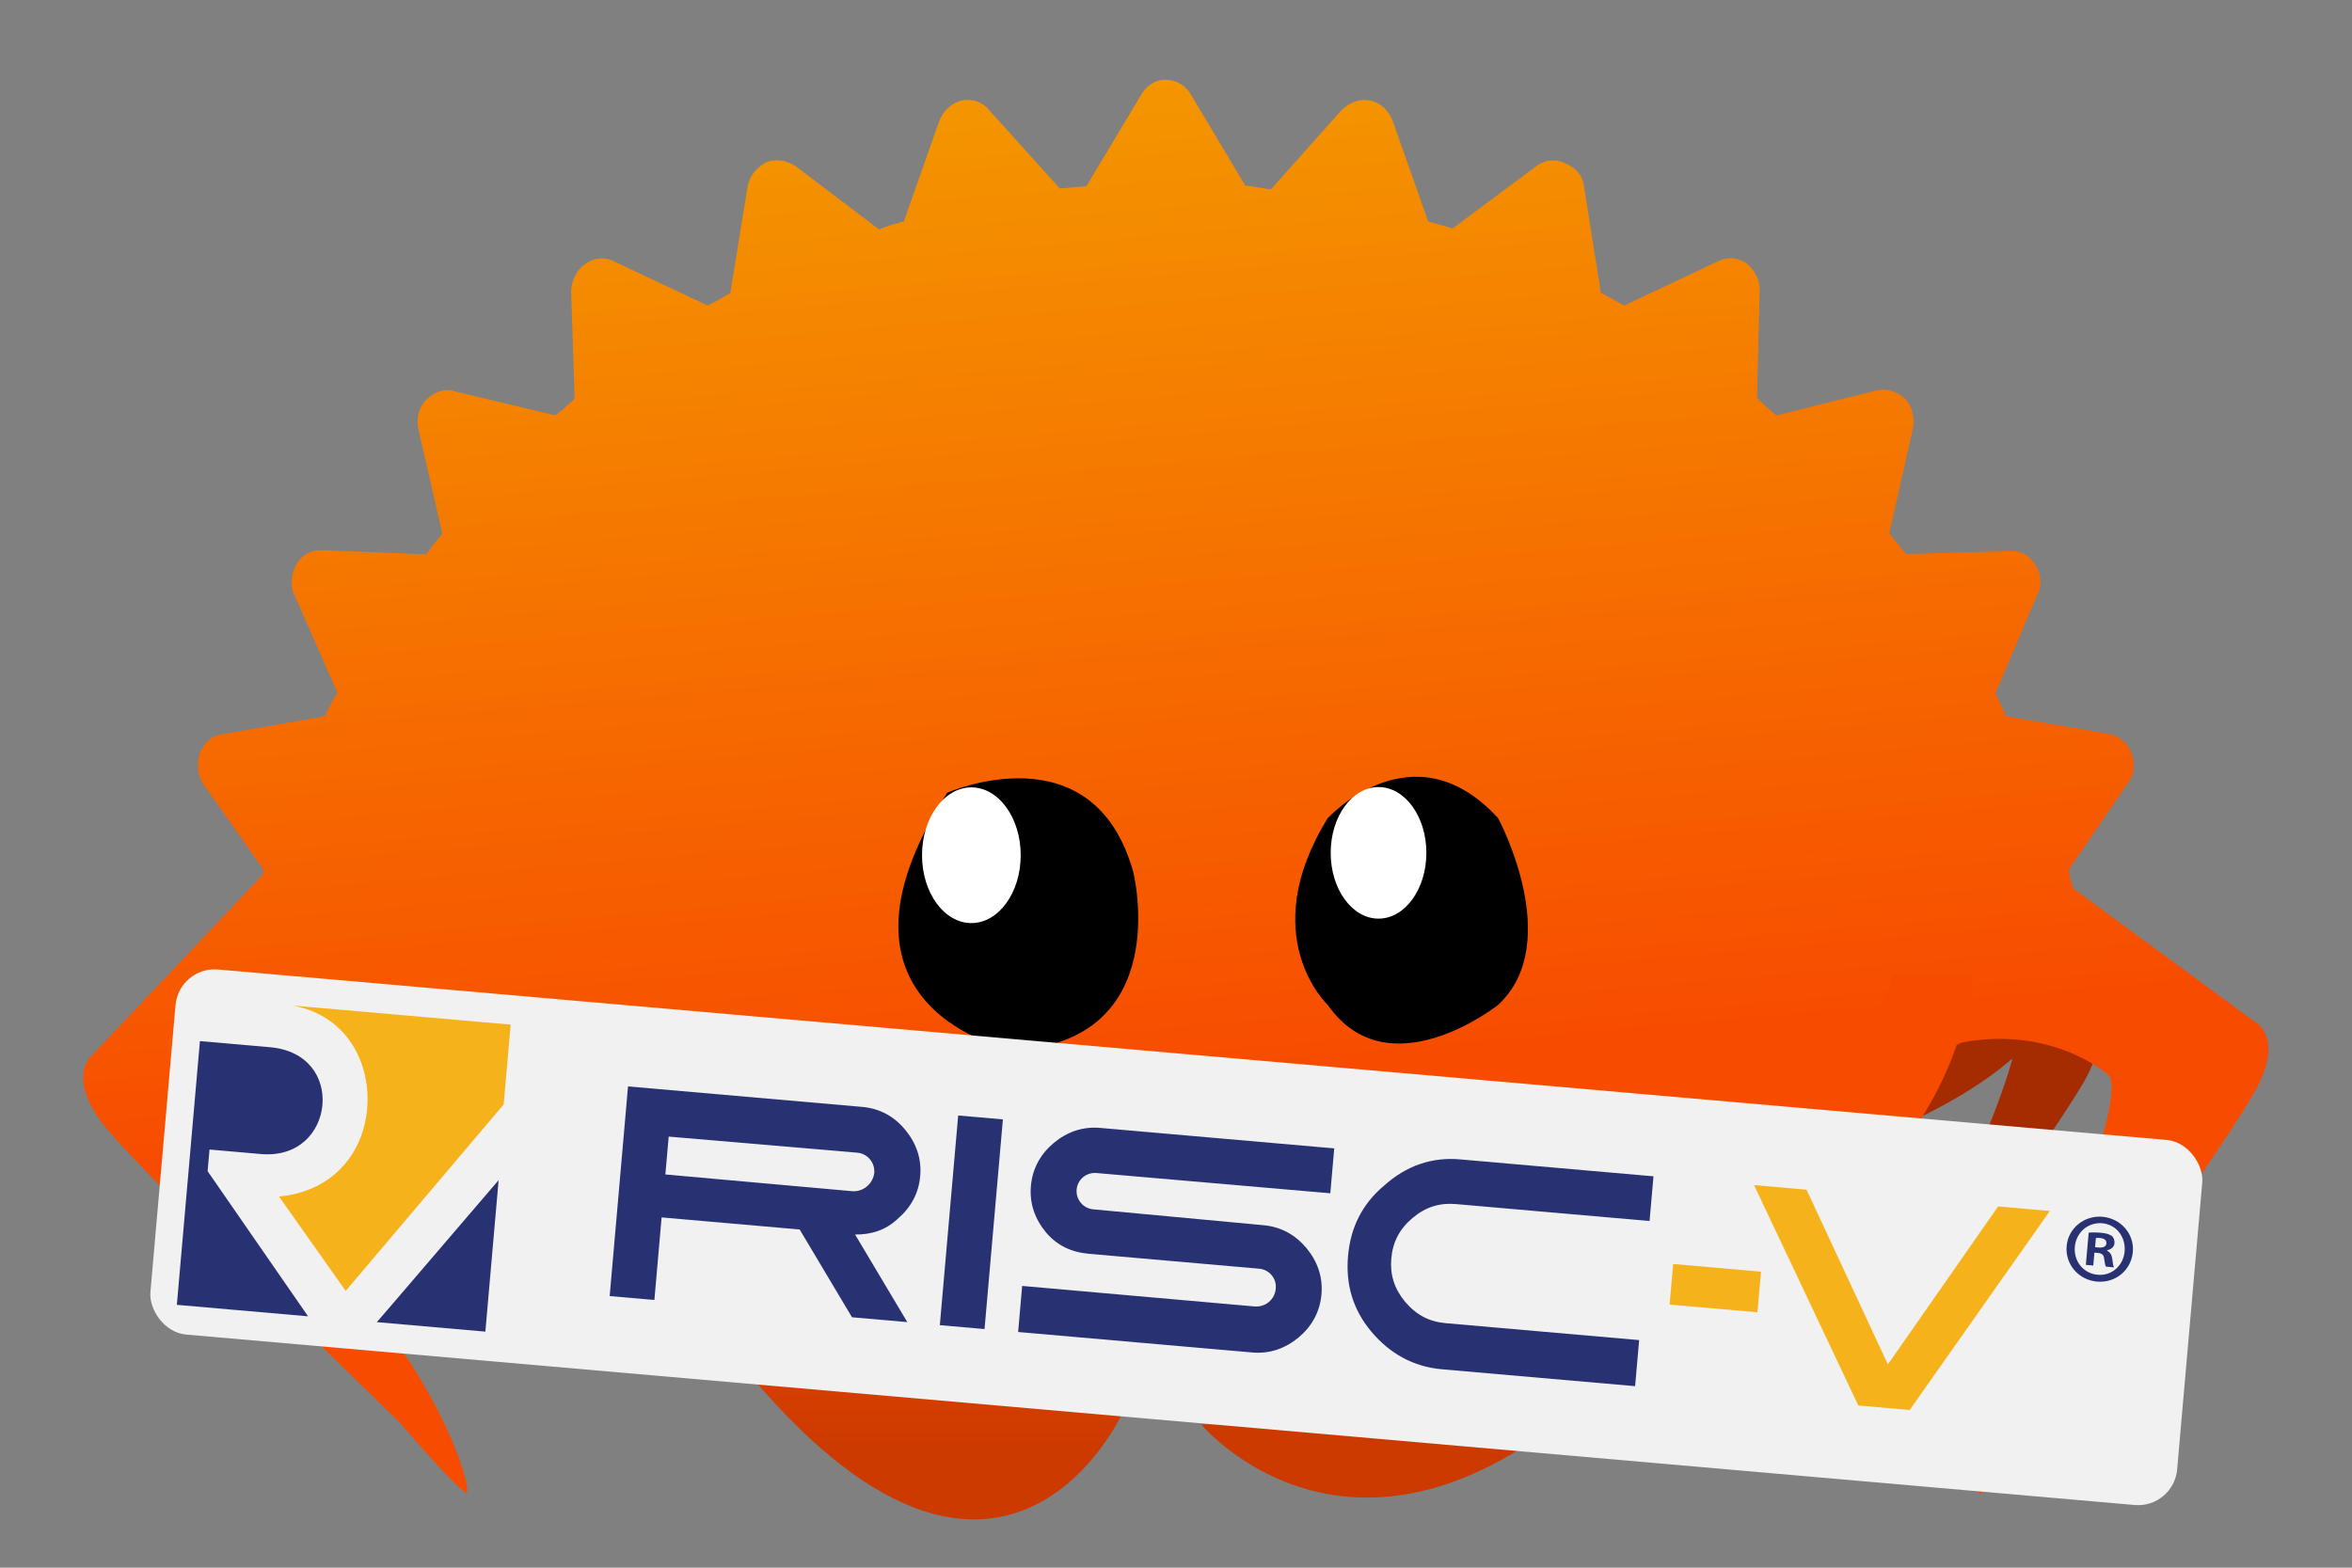 <svg width="1200" height="800" viewBox="0 0 1200 800" fill="none" xmlns="http://www.w3.org/2000/svg">
<rect x="0" y="0" width="1200" height="800" fill="#808080" stroke="none"/>
<g clip-path="url(#clip0_1_3)">
<path d="M597.344 357.461C476.106 357.461 365.954 372.037 284.405 395.79V598.691C365.954 622.445 476.106 637.02 597.344 637.02C736.104 637.02 860.331 617.928 943.775 587.834V406.65C860.331 376.555 736.104 357.461 597.344 357.461Z" fill="#A52B00"/>
<path d="M1068.75 522.322L1054.54 492.881C1054.61 491.763 1054.67 490.644 1054.67 489.521C1054.67 456.146 1019.96 425.386 961.573 400.759V578.285C988.818 566.793 1010.92 553.968 1026.73 540.16C1022.08 558.867 1006.16 596.713 993.479 623.328C972.629 661.394 965.079 694.531 966.047 696.172C966.664 697.205 973.777 686.232 984.266 668.451C1008.68 633.67 1054.93 567.269 1064.18 550.355C1074.65 531.181 1068.75 522.322 1068.75 522.322Z" fill="#A52B00"/>
<path d="M149.064 491.467C149.064 497.895 150.357 504.227 152.852 510.436L144.341 525.586C144.341 525.586 137.523 534.432 149.529 553.094C160.119 569.549 213.164 633.961 241.161 667.692C253.187 684.985 261.34 695.637 262.054 694.608C263.178 692.975 254.578 660.508 230.695 623.467C219.551 603.572 206.241 577.215 198.253 557.746C220.556 571.862 249.736 584.666 284.405 595.686V387.251C200.861 413.799 149.064 450.684 149.064 491.467Z" fill="#A52B00"/>
<path d="M582.065 48.637L554.289 95.029C549.776 95.424 545.262 95.819 540.749 96.214L504.653 56.168C501.249 51.918 495.787 50.122 490.587 51.335C485.387 52.548 481.203 56.704 479.341 61.414L461.119 113.034C456.671 114.181 452.224 115.328 448.594 117.162L405.568 84.544C401.544 81.864 395.395 80.886 391.013 82.785C385.945 85.503 382.513 89.593 381.47 94.99L372.602 149.581C368.973 151.415 365.409 154 361.028 155.899L313.592 133.521C308.815 130.907 302.798 131.433 298.548 134.837C294.232 137.488 291.684 143.017 291.392 148.348L293.187 203.523C290.376 206.043 286.878 209.381 283.315 211.966L232.221 199.761C226.758 197.965 221.625 199.93 217.44 204.086C213.943 207.424 212.212 213.639 213.425 218.839L225.686 272.34C222.94 275.612 220.194 278.884 217.515 282.908L164.268 280.745C158.937 280.453 153.869 283.17 151.255 287.947C148.641 292.723 147.663 298.873 150.38 303.941L172.156 353.577C169.476 357.601 167.549 361.56 165.621 365.518L114.114 374.572C108.096 375.099 103.912 379.255 102.05 383.966C100.254 389.428 100.78 395.446 103.432 399.762L134.592 444.03C133.905 444.848 133.971 445.6 134.037 446.352L46.629 538.891C46.629 538.891 33.879 549.102 52.731 573.982C69.75 595.232 157.578 680.777 203.979 725.985C223.386 748.542 236.738 762.534 238.176 761.65C240.235 759.196 229.028 717.73 190.704 669.542C161.114 625.895 122.649 558.769 131.083 551.209C131.083 551.209 141.313 538.187 162.469 528.756C161.651 528.07 161.651 528.07 162.469 528.756C162.469 528.756 597.665 729.441 1001.06 531.944C1047.3 523.35 1075.24 548.192 1075.24 548.192C1084.86 554.172 1059.81 623.065 1039.56 668.799C1011.49 720.522 1007.46 761.047 1009.85 762.354C1011.42 762.975 1021.45 747.696 1035.96 722.929C1071.81 673.557 1138.58 579.033 1150.96 555.969C1165.34 529.698 1151.01 521.857 1151.01 521.857L1057.86 453.452C1056.84 450.509 1055.83 447.566 1055.5 443.805L1085.73 399.472C1089.16 395.382 1089.39 389.298 1087.42 384.164C1085.46 379.031 1081.37 375.599 1075.97 374.555L1023.63 365.49C1021.8 361.861 1019.9 357.479 1018.07 353.85L1039.43 303.471C1042.05 298.695 1041.52 292.677 1038.05 287.675C1035.4 283.359 1030.62 280.745 1025.36 281.206L972.438 282.803C969.853 279.24 966.515 275.742 963.929 272.178L975.937 218.828C976.98 213.431 975.702 207.479 972.364 203.982C968.208 199.797 962.745 198.001 957.546 199.214L906.367 212.03C903.095 209.284 899.823 206.538 896.485 203.041L897.765 148.355C898.056 143.024 895.339 137.956 891.249 134.524C886.406 131.158 881.075 130.866 876.007 133.583L828.693 155.914C824.735 153.986 820.71 151.307 816.752 149.379L808.253 95.549C807.726 89.532 803.57 85.347 798.86 83.486C794.083 80.872 788.065 81.398 783.815 84.802L741.118 116.582C737.225 115.407 733.333 114.231 728.688 113.122L710.541 61.652C708.576 56.518 704.42 52.334 699.023 51.29C693.626 50.246 688.492 52.212 684.308 56.367L648.418 96.648C644.591 96.224 639.946 95.115 635.367 94.757L607.837 48.656C605.12 43.588 600.343 40.974 595.012 40.683C589.681 40.391 584.679 43.861 582.065 48.637Z" fill="url(#paint0_linear_1_3)"/>
<path d="M450.328 650.959C448.664 649.539 447.792 648.697 447.792 648.697L590.334 637.02C474.061 483.629 380.91 605.822 370.995 619.484V650.959H450.328Z" fill="black"/>
<path d="M747.12 649.307C748.783 647.887 749.656 647.043 749.656 647.043L612.672 637.02C729 477.333 816.541 604.168 826.455 617.83V649.307H747.12Z" fill="black"/>
<path d="M966.051 497.019C966.051 497.019 950.552 559.012 853.555 624.211L826.567 630.624C826.567 630.624 738.654 470.298 614.134 650.933C614.134 650.933 652.879 628.487 756.824 656.01C756.824 656.01 708.994 729.225 612.798 726.82C612.798 726.82 704.986 837.713 845.539 677.654C845.539 677.654 994.108 620.203 1006.13 497.019L966.051 497.019Z" fill="url(#paint1_linear_1_3)"/>
<path d="M677.392 417.547C677.392 417.547 720.878 369.932 764.366 417.547C764.366 417.547 798.536 481.039 764.366 512.781C764.366 512.781 708.454 557.225 677.392 512.781C677.392 512.781 640.117 477.86 677.392 417.547Z" fill="black"/>
<path d="M727.738 435.211C727.738 453.752 716.808 468.783 703.33 468.783C689.853 468.783 678.924 453.752 678.924 435.211C678.924 416.67 689.853 401.637 703.33 401.637C716.808 401.637 727.738 416.67 727.738 435.211Z" fill="white"/>
<path d="M483.3 404.545C483.3 404.545 557.896 371.517 578.256 445.236C578.256 445.236 599.583 531.162 516.997 536.012C516.997 536.012 411.687 515.729 483.3 404.545Z" fill="black"/>
<path d="M520.766 436.428C520.766 455.547 509.496 471.055 495.593 471.055C481.695 471.055 470.422 455.547 470.422 436.428C470.422 417.304 481.695 401.801 495.593 401.801C509.496 401.801 520.766 417.304 520.766 436.428Z" fill="white"/>
<path d="M371.327 687.667C507.569 862.392 572.105 722.086 572.105 722.086C495.618 713.481 441.36 662.57 441.36 662.57C533.144 650.858 586.207 649.902 586.207 649.902C463.35 487.846 363.679 634.605 363.679 634.605C338.82 625.522 313.245 590.864 294.363 558.835L218.115 536.367C305.836 685.516 371.327 687.667 371.327 687.667Z" fill="url(#paint2_linear_1_3)"/>
<rect x="91.298" y="493" width="1038" height="187" rx="20" transform="rotate(5 91.298 493)" fill="#F1F1F1"/>
<g clip-path="url(#clip1_1_3)">
<path d="M187.315 565.846C185.319 588.658 169.667 608.068 142.343 610.596L176.376 658.746L180.182 654.26L256.975 563.608L260.539 522.864L149.464 513.146C177.512 518.411 189.31 543.033 187.315 565.846Z" fill="#F5B21B"/>
<path d="M106.898 586.616L133.098 588.908C152.424 590.599 163.29 577.697 164.502 563.85C165.713 550.003 157.192 536.107 137.866 534.416L102.003 531.279L90.228 665.865L157.172 671.721L105.931 597.674L106.898 586.616ZM197.829 668.252L254.399 602.231L247.635 679.536L192.247 674.69L197.829 668.252Z" fill="#283272"/>
<path d="M511.679 571.236L488.866 569.24L479.506 676.232L502.319 678.228L511.679 571.236Z" fill="#283272"/>
<path d="M640.048 666.688L521.51 656.217L519.453 679.727L638.897 690.177C647.863 690.961 655.739 688.137 662.555 682.509C669.272 676.873 673.43 669.508 674.214 660.542C674.998 651.576 672.174 643.7 666.547 636.884C660.911 630.167 653.545 626.009 644.579 625.225L557.755 617.127C552.674 616.682 548.856 612.132 549.301 607.052C549.754 601.871 554.295 598.153 559.476 598.606L678.729 608.939L680.733 586.027L561.29 575.577C552.324 574.792 544.448 577.617 537.631 583.244C530.915 588.88 526.757 596.246 525.972 605.211C525.188 614.177 528.012 622.053 533.64 628.87C539.276 635.586 546.603 639.038 555.668 639.831L642.437 647.423C647.617 647.876 651.435 652.426 650.882 657.597C650.502 663.085 645.627 667.176 640.048 666.688Z" fill="#283272"/>
<path d="M744.888 591.639L843.611 600.277L841.615 623.089L742.892 614.452C734.624 613.729 727.515 615.817 720.69 621.544C713.973 627.18 710.574 633.91 709.85 642.178C709.127 650.446 711.315 657.564 716.942 664.381C722.678 671.106 729.307 674.497 737.576 675.22L836.299 683.857L834.242 707.368L735.619 698.739C721.174 697.475 709.11 690.799 699.656 679.532C690.202 668.265 686.509 655.394 687.773 640.949C689.037 626.504 694.908 614.47 706.175 605.016C717.503 594.865 730.443 590.376 744.888 591.639Z" fill="#283272"/>
<path d="M434.694 607.866L339.475 599.335L341.166 580.008L437.416 588.228C442.596 588.682 446.414 593.232 446.06 598.421C445.464 604.09 440.372 608.363 434.694 607.866ZM462.969 674.785L436.272 629.988C444.601 630.014 451.719 627.826 457.838 622.137C464.563 616.402 468.712 609.136 469.497 600.17C470.281 591.204 467.457 583.328 461.83 576.512C456.202 569.695 448.828 565.637 439.862 564.853L320.418 554.403L311.058 661.394L333.871 663.39L337.557 621.251L407.988 627.413L434.686 672.21L462.978 674.685L462.969 674.785Z" fill="#283272"/>
<path d="M948.116 717.23L894.915 604.765L921.713 607.11L963.2 696.265L1019.44 615.66L1045.84 617.969L974.316 719.522" fill="#F5B21B"/>
<path d="M898.478 648.944L853.65 645.022L851.837 665.743L896.665 669.665L898.478 648.944Z" fill="#F5B21B"/>
<path d="M1088.18 638.839C1087.37 648.104 1079.45 654.839 1069.89 654.003C1060.53 653.183 1053.59 645.249 1054.41 635.884C1055.2 626.819 1063.32 620.101 1072.78 620.929C1082.24 621.856 1088.97 629.774 1088.18 638.839ZM1058.59 636.25C1057.96 643.523 1062.82 649.871 1070.29 650.525C1077.47 651.152 1083.35 645.845 1083.99 638.573C1084.62 631.3 1079.87 624.861 1072.5 624.216C1065.12 623.671 1059.22 629.078 1058.59 636.25ZM1068 645.806L1064.21 645.475L1065.65 629.038C1067.17 628.87 1069.28 628.854 1071.97 629.089C1075.06 629.359 1076.41 629.979 1077.54 630.781C1078.38 631.557 1078.96 632.913 1078.82 634.507C1078.67 636.3 1077.15 637.573 1075.1 637.996L1075.08 638.295C1076.62 639.032 1077.41 640.306 1077.72 642.541C1078 645.075 1078.21 646.098 1078.56 646.73L1074.47 646.373C1074.03 645.732 1073.86 644.211 1073.53 642.275C1073.38 640.456 1072.46 639.571 1070.37 639.388L1068.57 639.231L1068 645.806ZM1068.92 636.451L1070.71 636.608C1072.8 636.791 1074.56 636.242 1074.7 634.548C1074.83 633.054 1073.83 631.962 1071.43 631.753C1070.44 631.665 1069.73 631.704 1069.33 631.769L1068.92 636.451Z" fill="#283272"/>
</g>
</g>
<defs>
<linearGradient id="paint0_linear_1_3" x1="622.196" y1="796.269" x2="556.387" y2="44.062" gradientUnits="userSpaceOnUse">
<stop stop-color="#F74C00"/>
<stop offset="0.33" stop-color="#F74C00"/>
<stop offset="1" stop-color="#F49600"/>
</linearGradient>
<linearGradient id="paint1_linear_1_3" x1="809.465" y1="764.23" x2="809.465" y2="497.019" gradientUnits="userSpaceOnUse">
<stop stop-color="#CC3A00"/>
<stop offset="0.15" stop-color="#CC3A00"/>
<stop offset="0.74" stop-color="#F74C00"/>
<stop offset="1" stop-color="#F74C00"/>
</linearGradient>
<linearGradient id="paint2_linear_1_3" x1="402.161" y1="775.388" x2="402.161" y2="536.367" gradientUnits="userSpaceOnUse">
<stop stop-color="#CC3A00"/>
<stop offset="0.15" stop-color="#CC3A00"/>
<stop offset="0.74" stop-color="#F74C00"/>
<stop offset="1" stop-color="#F74C00"/>
</linearGradient>
<clipPath id="clip0_1_3">
<rect width="1200" height="800" fill="white"/>
</clipPath>
<clipPath id="clip1_1_3">
<rect width="991.8" height="157.3" fill="white" transform="translate(103.938 509.163) rotate(5)"/>
</clipPath>
</defs>
</svg>
